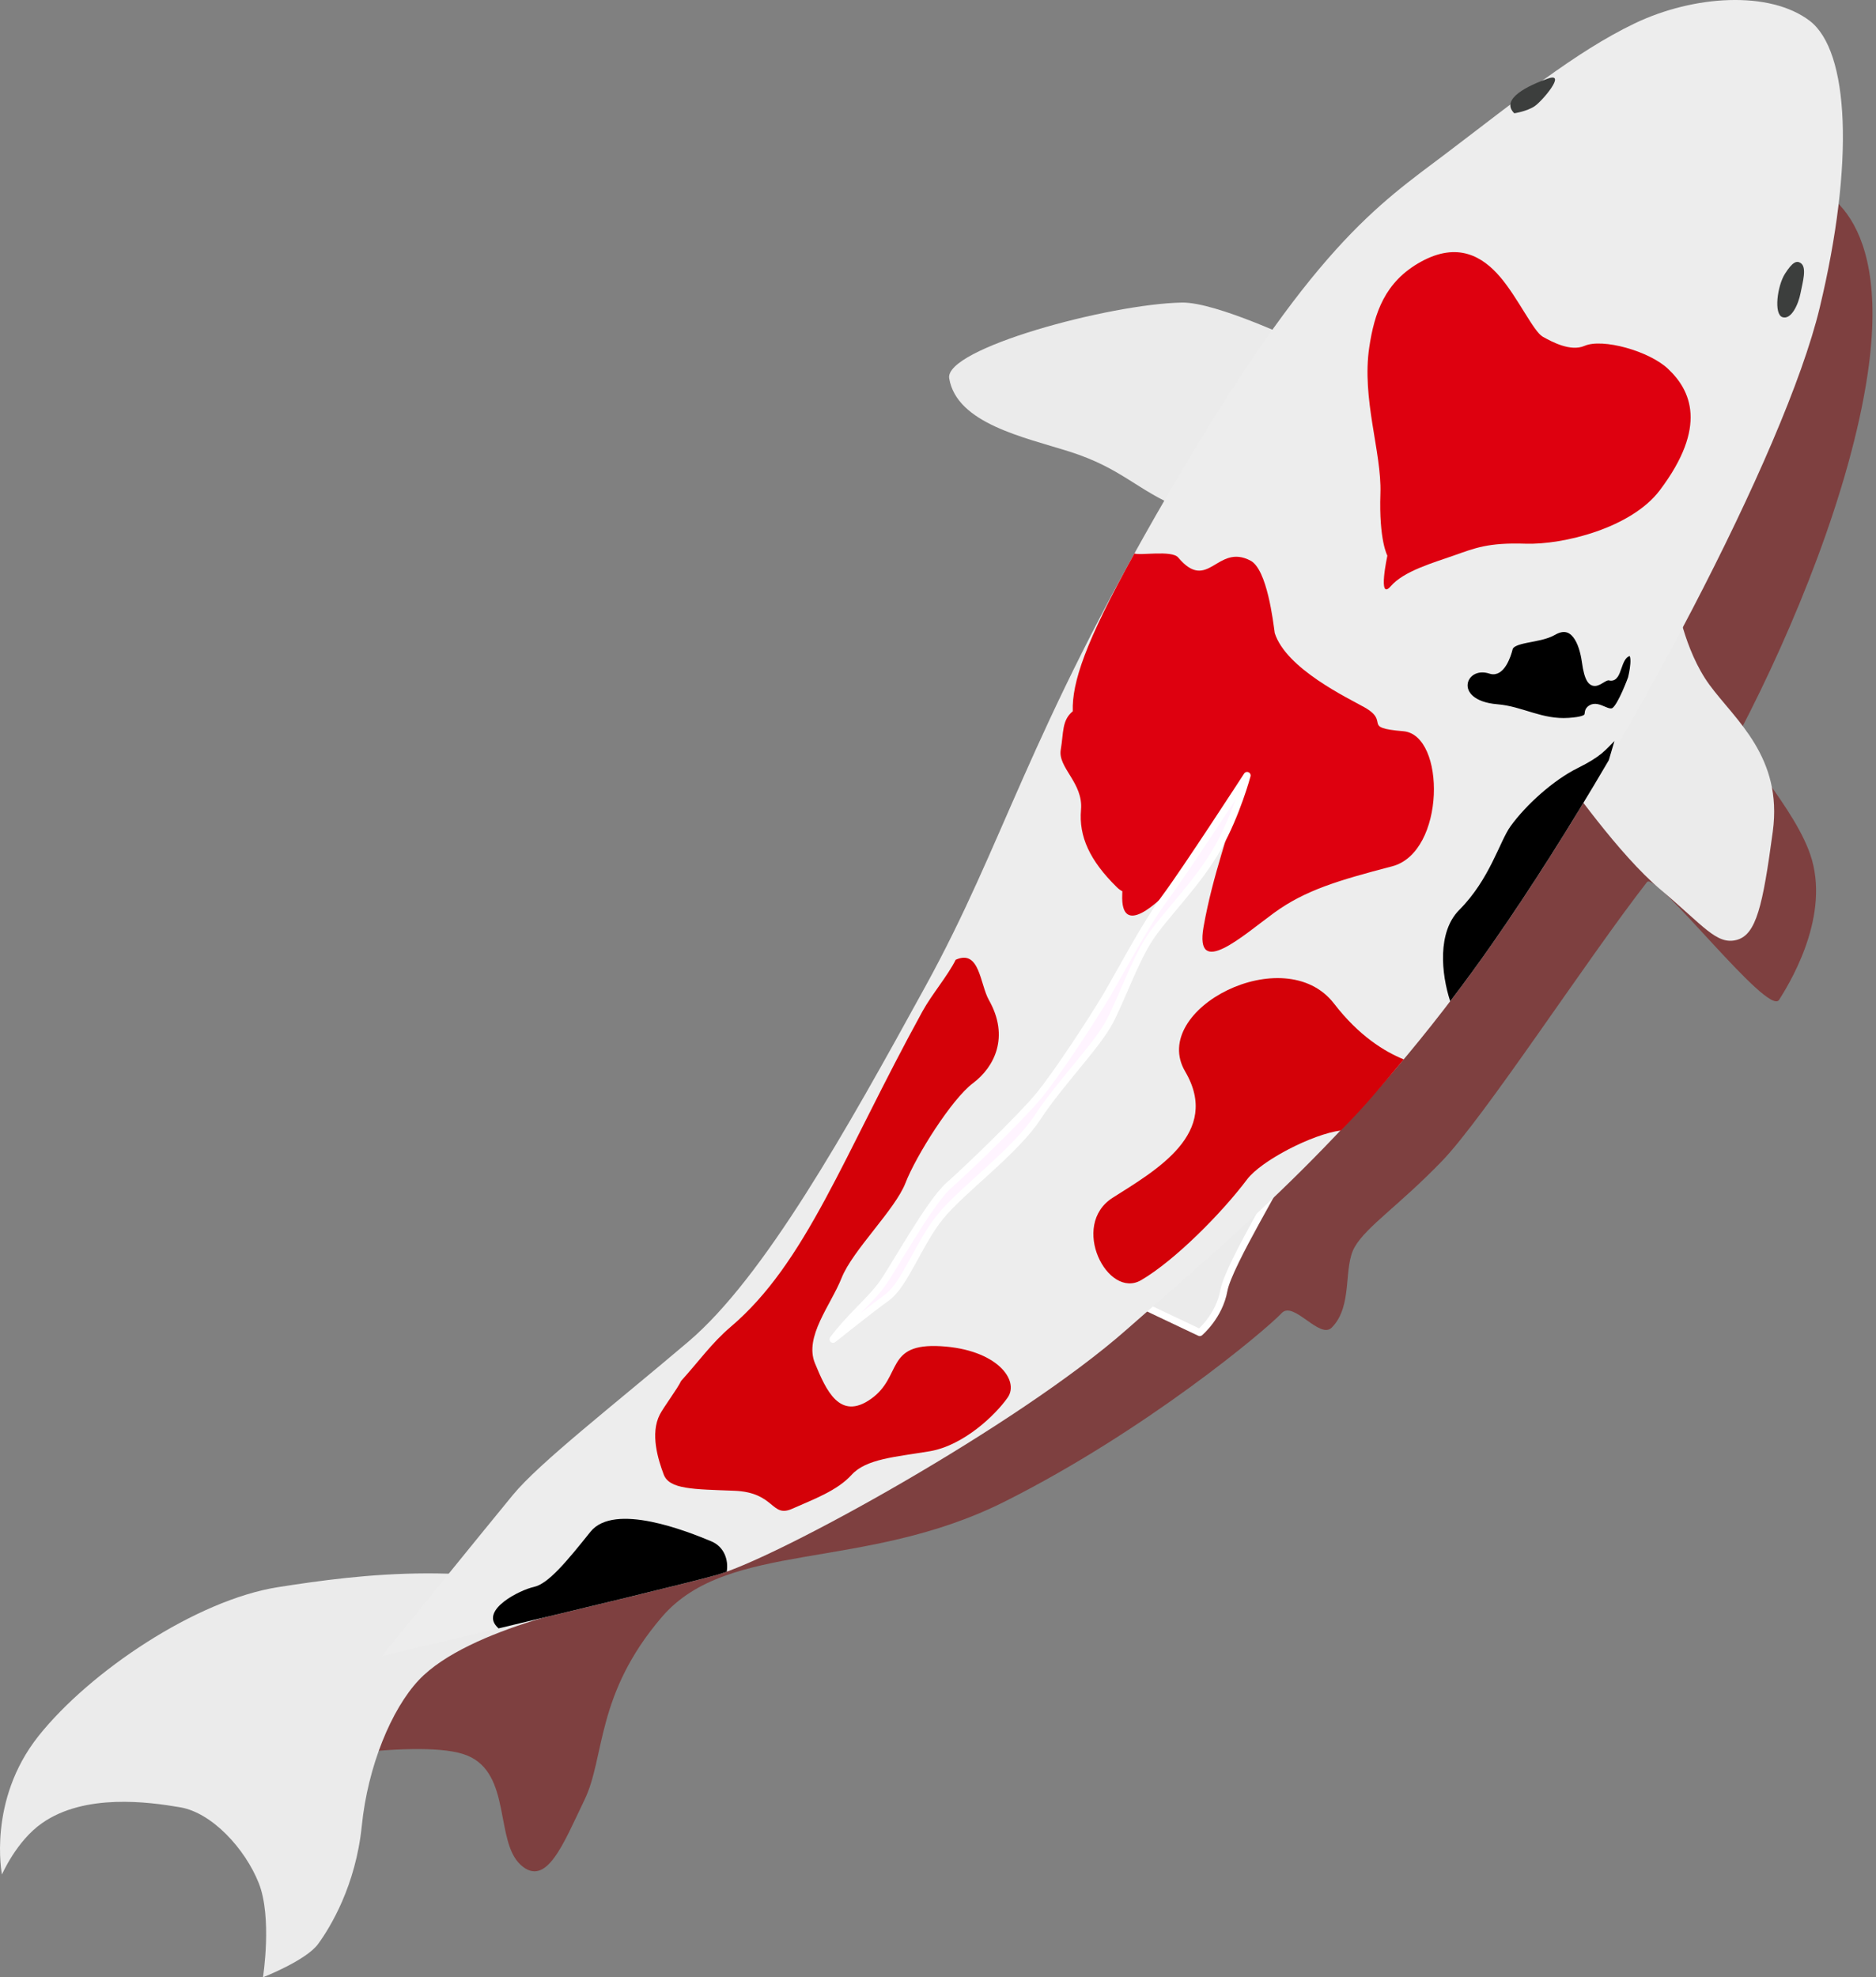 <?xml version="1.0" encoding="UTF-8"?>
<svg xmlns="http://www.w3.org/2000/svg" version="1.1" viewBox="0 0 798.097 841">
  <rect x="0" y="0" width="798.097" height="841" fill="#808080" stroke="none"/>
  <defs>
    <style>
      .cls-1 {
        fill: #d40108;
      }

      .cls-1, .cls-2, .cls-3, .cls-4, .cls-5, .cls-6, .cls-7, .cls-8, .cls-9, .cls-10 {
        fill-rule: evenodd;
      }

      .cls-2 {
        stroke: #ededed;
      }

      .cls-2, .cls-3, .cls-9 {
        stroke-linecap: round;
        stroke-linejoin: round;
        stroke-width: 3px;
      }

      .cls-3 {
        fill: #fff4ff;
      }

      .cls-3, .cls-9 {
        stroke: #fff;
      }

      .cls-4 {
        fill: #3c3e3d;
      }

      .cls-5, .cls-9 {
        fill: #ebebeb;
      }

      .cls-6 {
        fill: #de000f;
      }

      .cls-7 {
        fill: #7d0000;
        opacity: .5;
      }

      .cls-10 {
        fill: #ededed;
      }
    </style>
  </defs>
  <!-- Generator: Adobe Illustrator 28.7.1, SVG Export Plug-In . SVG Version: 1.2.0 Build 142)  -->
  <g>
    <g id="_レイヤー_1" data-name="レイヤー_1">
      <g>
        <path class="cls-7" d="M768.652,78.53s36.96,6.31,25.87,80.68c-7.32,49.09-31.42,108.05-54.33,151.94-3.04,5.83,24.33,32.56,30.61,54.43,7.52,26.15-10.66,54.46-13.94,59.7-4.64,7.4-52.41-54.97-56.2-50.1-25.6,32.9-69.2,100.08-87.39,118.85-18.18,18.77-31.72,27.45-36.88,36.23-5.17,8.78-.61,25.04-9.82,34.39-5.13,5.21-16.22-11.56-21.32-6.15-7.07,7.5-57.78,50.01-117.74,80.12-59.94,30.09-117.69,16.18-145.95,49.15-28.26,32.96-24.09,59.64-32.95,77.87-8.85,18.24-16.1,37.59-27.11,27.53-11-10.06-3.84-38.72-22.68-46.49-18.83-7.78-79.35,3.39-79.35,3.39,0,0,38.15-55.62,70.03-71.83,31.88-16.23,109.61-25.3,154.03-68.6,44.43-43.3,209.21-137.4,242.96-203.7,33.73-66.28,100.85-156.69,128.29-230.23,27.44-73.52,53.87-97.18,53.87-97.18Z"/>
        <path class="cls-9" d="M544.842,499.69c2.26-1.19-22.18,38.21-24.16,49.17-1.97,10.96-10.27,17.92-10.27,17.92l-33.1-15.69s47.72-41.01,67.53-51.4Z"/>
        <path class="cls-5" d="M713.052,254.74s3.29,21.65,14.21,36.55c10.91,14.9,31.21,30.63,26.93,62.35-4.27,31.72-7.03,43.99-15.45,46.16-8.43,2.18-14.02-6.04-32.15-21.29s-38.81-45.13-45.83-54.26c-7.02-9.12,12.61-44.29,27.21-53.23,14.61-8.94,25.08-16.28,25.08-16.28Z"/>
        <path class="cls-5" d="M553.792,145.83s-36.29-17.44-51.04-17.14c-30.94.62-101.05,19.59-98.94,32.24,3.21,19.25,32.11,25.1,51.24,31.18,22.22,7.06,28.58,16.36,46.92,23.92,18.35,7.57,29.99-13.58,38.05-32.27,10.59-24.54,29.2-30.16,13.77-37.93Z"/>
        <path class="cls-5" d="M259.022,681.25s-59.56,10.63-80.89,33.37c-11.56,12.32-21.65,36.5-24.22,61.98-2.58,25.49-13.43,43.17-18.57,50.22-5.15,7.05-23.47,14.18-23.47,14.18,0,0,4.03-25.48-1.82-40.13-5.85-14.64-19.87-29.86-33.37-32.17-13.51-2.32-40.58-6-58.79,6.72-10.93,7.64-17.06,21.86-17.06,21.86,0,0-6.26-31.48,15.57-58.93,21.84-27.44,67.11-57.85,101.94-63.3,34.84-5.45,86.18-12.2,140.68,6.2Z"/>
        <path class="cls-10" d="M615.612,64.96c-29.7,22.46-57.27,39.7-118.2,144.38-60.95,104.71-69.87,148.54-103.69,210.14-33.82,61.61-68.67,123.84-100.94,151.22-32.27,27.37-63.29,51.42-74.59,65.14-11.3,13.72-55.72,68.51-55.72,68.51,0,0,116.55-27.4,142.09-34.38,25.54-6.98,128.69-63.82,174.74-104.47s99.95-84.53,155.7-164.36c55.75-79.83,124.36-208.7,139.15-270.26,14.78-61.54,12.65-109.19-4.31-122.06-16.97-12.87-49.24-10.95-74.52,1.19-25.27,12.14-50.01,32.48-79.71,54.95Z"/>
        <path class="cls-8" d="M212.092,692.6c35-8.34,78.11-18.7,92.47-22.63,1.33-.36,2.87-.87,4.61-1.49.83-5.05-1.12-10.64-6.59-12.92-9.93-4.13-41.24-16.73-51.4-4.03-10.15,12.69-17.94,22.11-24.02,23.43-6.09,1.33-22.55,9.63-15.86,16.83l.79.81Z"/>
        <path class="cls-1" d="M406.572,408.22c-3.37,6.8-10.19,14.76-14.12,21.91-33.82,61.61-49.4,106.91-81.67,134.28-7.9,6.71-13.59,14.73-21.03,22.95-1.44,3.16-7.46,11.17-9.07,14.32-4.14,8.11-.73,19.06,1.67,25.45,2.39,6.38,12.55,6.25,30,6.93,17.47.67,15.63,11.68,24.67,7.66,9.05-4.03,19.1-7.64,25.28-14.44,6.19-6.81,18.63-7.58,33.17-10.01,14.55-2.44,28.13-15.55,33.23-22.87,5.1-7.32-4.62-20.44-28.46-21.82-23.83-1.37-16.26,12.84-29.65,22.38s-19.2-3.78-23.88-15.1c-4.68-11.31,6.69-24.64,11.36-36.38,4.68-11.75,22.78-29.01,27.16-40.37,4.39-11.36,19.58-35.58,28.7-42.41,9.13-6.84,15.63-19.7,6.78-35.34-3.85-6.81-3.89-21.78-14.14-17.14Z"/>
        <path class="cls-1" d="M570.472,480.82c11.31-11.63,15.05-16.32,26.71-30.23-8.29-3.36-19.17-10.12-29.64-23.72-21.09-27.37-78.82,2.53-63.36,28.83,15.46,26.32-12.4,42.05-30.8,53.73-18.4,11.67-2.2,43.41,12.11,35.04,14.32-8.37,34.29-28.52,45.05-42.84,6.01-7.98,27.79-19.27,39.93-20.81Z"/>
        <path class="cls-8" d="M616.952,425.86c5.99-7.84,12.01-16.07,18.05-24.72,15.94-22.83,32.94-49.67,49.42-77.8,1.48-4.92,2.41-8.16,2.41-8.16-3.82,3.76-5.48,6.47-15.71,11.54s-21.95,15.62-28.5,24.71c-4.67,6.46-8.79,22.53-21.83,35.6-9.35,9.39-7.68,27.1-3.84,38.83Z"/>
        <path class="cls-6" d="M482.602,235.41c-21.02,37.94-26.59,54.95-26.22,67.1-4.7,3.94-3.85,8.94-5.11,16.37-1.31,7.65,9.61,14.07,8.62,25.51-.99,11.39,3.72,21.66,15.25,32.97.77.76,1.55,1.32,2.33,1.72l-.04,1.46c-.72,18.38,14.93,3.98,22.95-4.98,8.02-8.95,27.95-46.9,25.42-34.42-2.52,12.49-9.72,30.32-13.76,52.99-4.03,22.67,16.95,3.61,30.11-5.96,13.17-9.56,27.25-13.73,50.07-19.69,22.82-5.95,22.93-55.95,4.77-57.47-18.16-1.53-5.28-3.83-16.52-10.17-7.05-3.98-33.27-16.36-38.16-31.57-.64-4.57-3.21-27.08-10.3-30.81-14.29-7.52-18,13.86-30.8-1.36-2.68-3.19-16.42-.72-18.61-1.69Z"/>
        <path class="cls-4" d="M644.212,48.19s5.42-.82,8.68-3.03,13.77-14.63,5.64-11.75c-8.13,2.87-20.51,8.63-14.32,14.78Z"/>
        <path class="cls-4" d="M759.372,116.44c-3.25,5.08-4.86,17.22-1.07,18.46,3.78,1.24,6.81-5.58,7.69-10.22s2.85-11,.03-12.82c-1.67-1.09-3.41-.51-6.65,4.58Z"/>
        <path class="cls-3" d="M354.402,569.65s15.53-12.42,22.99-17.8c7.46-5.39,13.42-22.91,22.56-34.25s31.94-27.81,41.44-42.32c9.51-14.52,25.44-30.67,30.74-40.87,5.3-10.19,10.62-25.6,16.95-35.31,6.33-9.7,20.69-23.55,29.2-38.82,7.96-14.28,12.26-30.45,12.26-30.45,0,0-26.3,40.52-34.77,51.86-8.47,11.35-19.37,32.2-25.13,41.93s-21.01,33.12-28.7,42.42c-7.69,9.29-30.1,30.93-38.37,38.23s-23.68,35.72-28.7,42.42c-5.02,6.7-13.61,13.74-20.47,22.96Z"/>
        <path class="cls-6" d="M674.112,147.1c7.65-3.32,27.43,2.18,35.47,9.74,9.66,9.07,17.1,24.43-3.45,51.67-12.14,16.11-41.19,23.26-57.14,22.74-15.95-.53-21.54,1.87-30.39,4.99s-21.33,6.61-26.96,13.11c-5.64,6.51-1.42-13.02-1.42-13.02,0,0-3.64-6.48-2.96-26.5.59-17.47-8.06-40.19-4.73-62.21,2.16-14.29,6.46-27.78,22.04-36.33,15.58-8.54,26.18-2.26,33.7,6.59,7.53,8.85,14.18,23.2,18.08,25.35,3.89,2.15,11.78,6.47,17.76,3.87Z"/>
        <path class="cls-2" d="M674.452,281.36c-1.14-8.22-4.99-17.66-13.66-12.64-6.25,3.61-17.64,2.54-18.76,7.16-.68,2.84-3.33,10.72-7.83,9.23-12.47-4.15-18.61,14.18,2.72,15.93,10.47.86,18.74,6.59,30.53,5.79,11.78-.8,6.28-3.56,9.42-5.5,3.13-1.95,7.11,2.98,10,1,2.89-1.97,7.19-13.82,7.19-13.82,0,0,3.22-12.56-1.51-10.79s-3.92,11.25-7.69,10.22c-3.76-1.02-8.24,9.2-10.41-6.58Z"/>
      </g>
    </g>
  </g>
</svg>